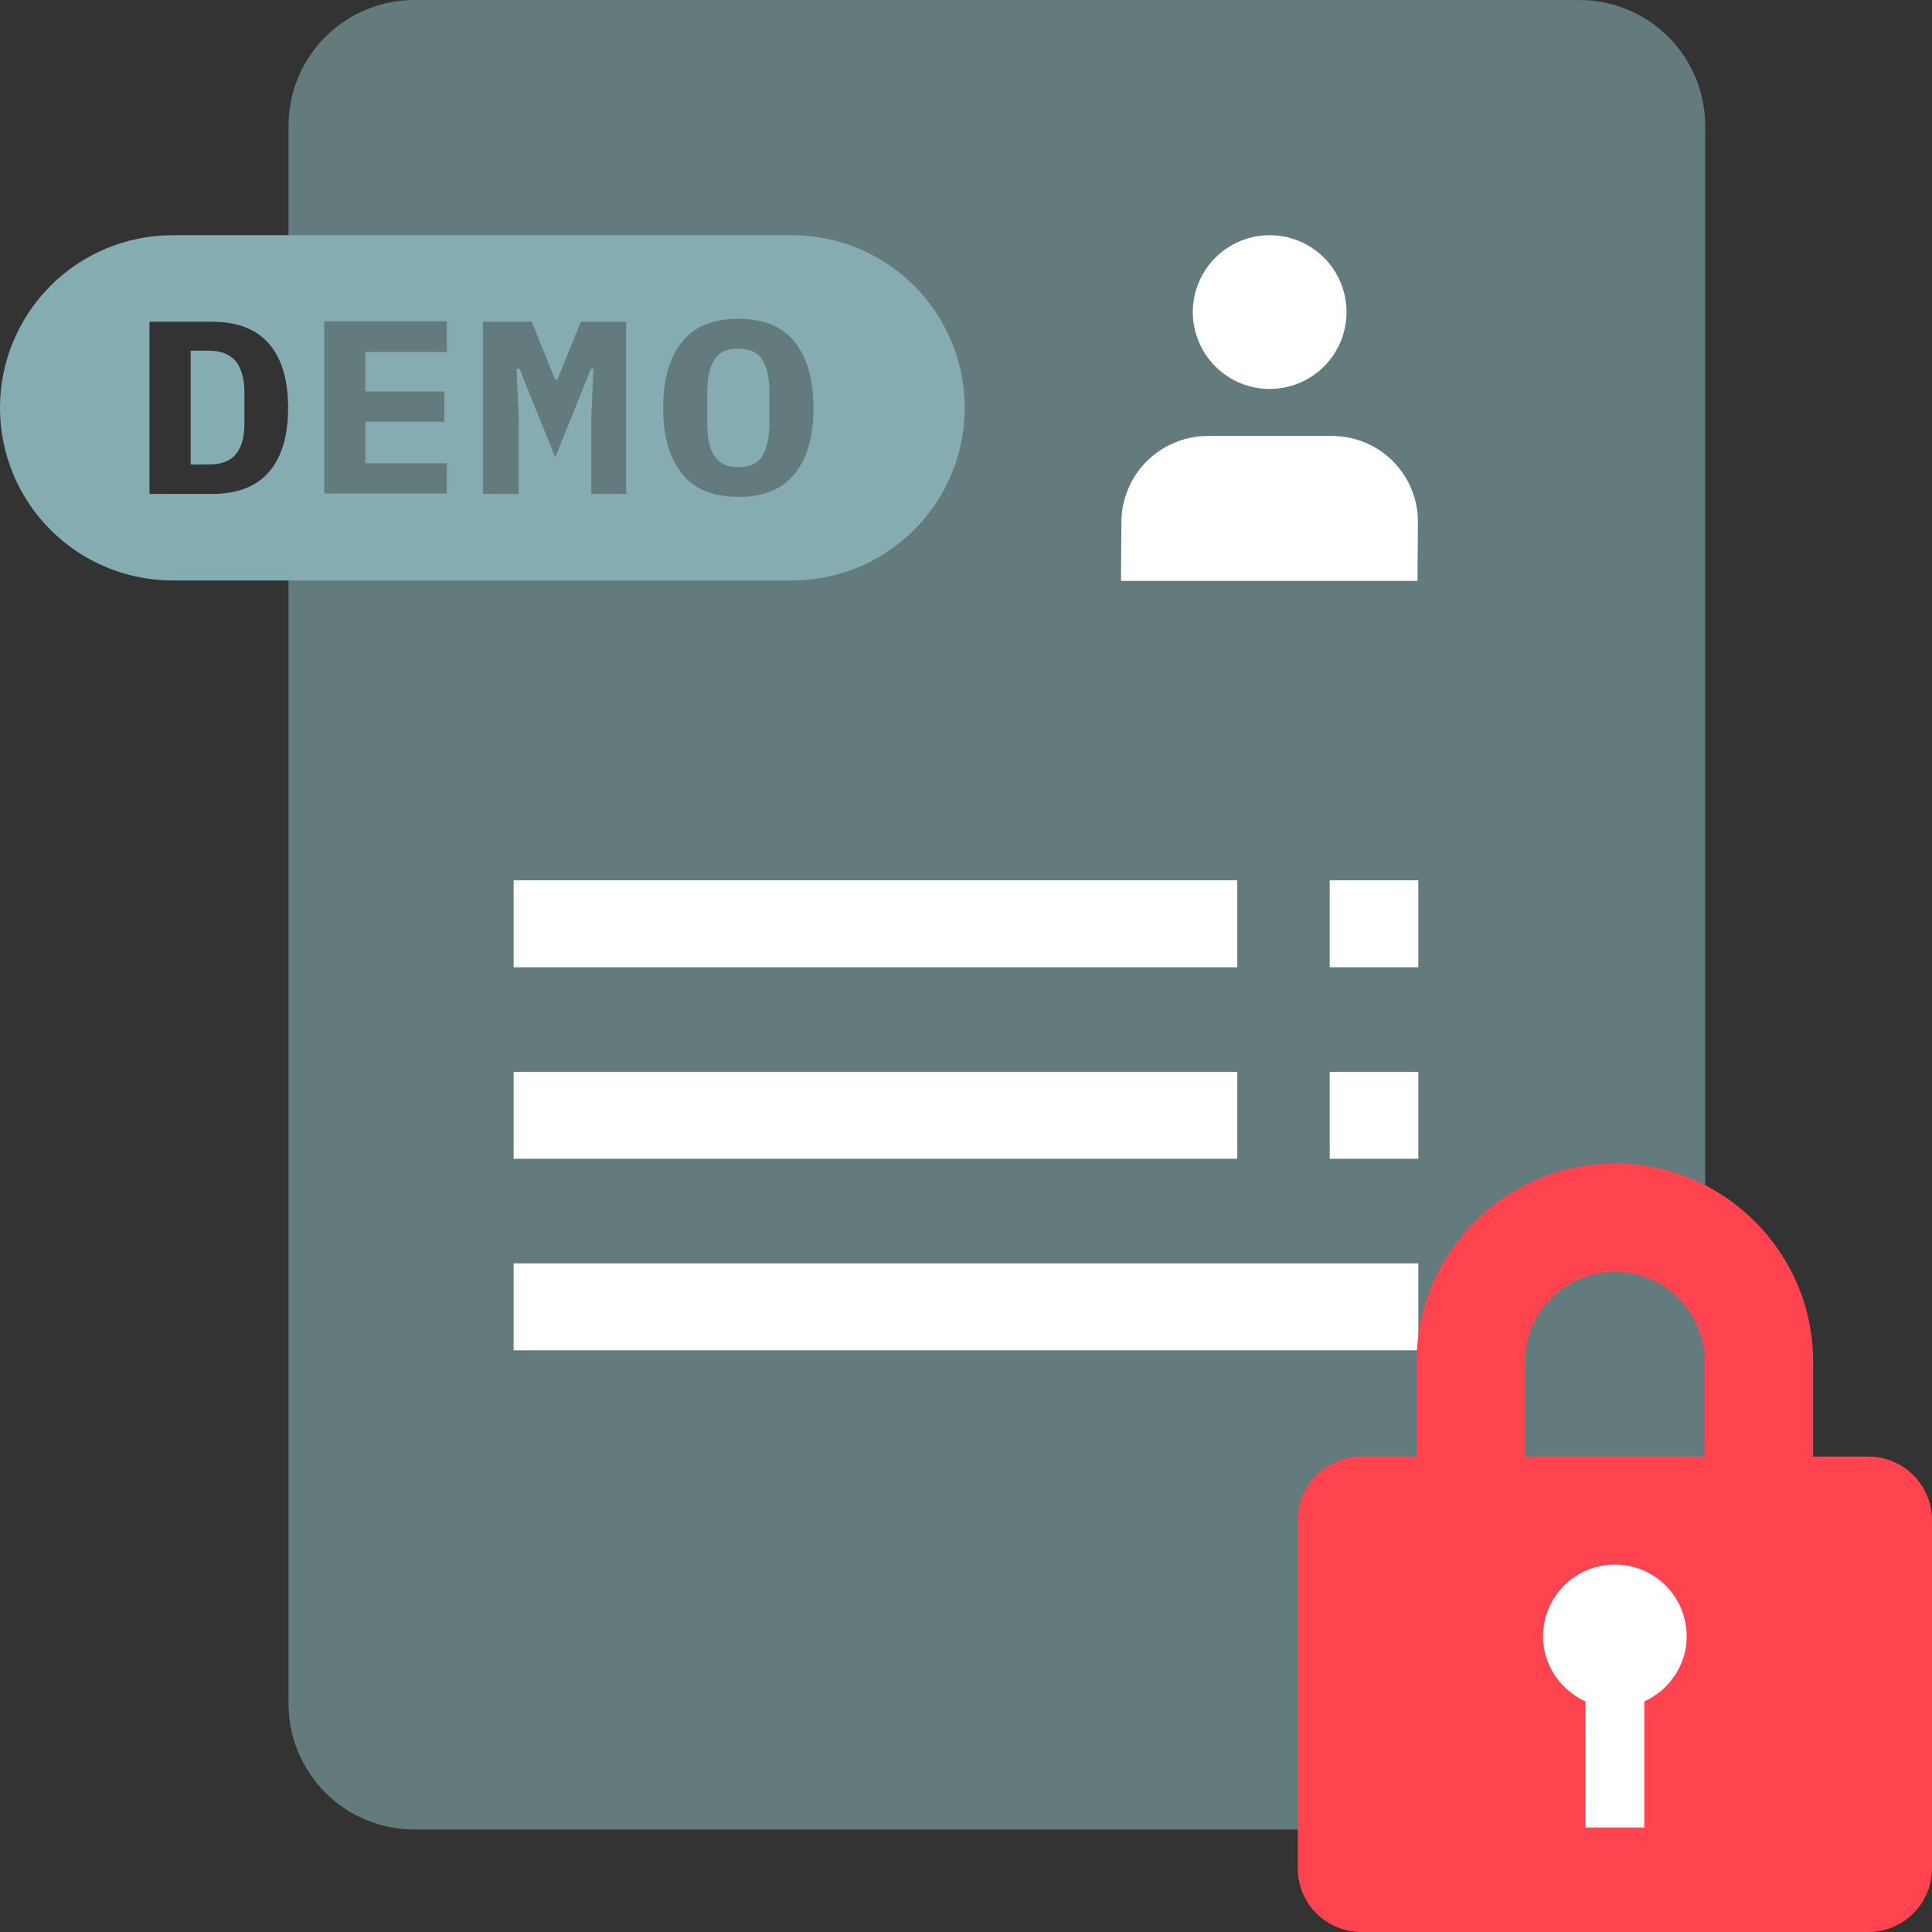<svg width="128" height="128" viewBox="0 0 128 128" fill="none" xmlns="http://www.w3.org/2000/svg">
<rect x="0" y="0" width="128" height="128" fill="#333333" stroke="none"/>
<g id="illustration / deriv / light /  ic-poa-lock-demo" clip-path="url(#clip0_1184_371)">
<path id="Vector" d="M104.626 121.211H27.463C26.367 121.212 25.28 120.997 24.267 120.578C23.254 120.159 22.333 119.545 21.557 118.769C20.782 117.994 20.167 117.073 19.748 116.06C19.329 115.046 19.114 113.96 19.116 112.863V8.347C19.114 7.25 19.329 6.164 19.748 5.151C20.167 4.137 20.782 3.217 21.557 2.441C22.333 1.666 23.254 1.051 24.267 0.632C25.28 0.213 26.367 -0.002 27.463 -0H104.626C105.723 -0.002 106.809 0.213 107.823 0.632C108.836 1.051 109.757 1.666 110.532 2.441C111.308 3.217 111.922 4.137 112.341 5.151C112.76 6.164 112.975 7.25 112.974 8.347V112.863C112.974 117.454 109.245 121.211 104.626 121.211Z" fill="#85ACB0" fill-opacity="0.6"/>
<path id="Vector_2" fill-rule="evenodd" clip-rule="evenodd" d="M11.435 15.583H52.478C53.98 15.583 55.468 15.879 56.855 16.454C58.243 17.029 59.504 17.871 60.566 18.933C61.628 19.995 62.47 21.256 63.045 22.644C63.619 24.032 63.915 25.519 63.915 27.021C63.915 28.523 63.619 30.01 63.044 31.397C62.47 32.785 61.627 34.046 60.565 35.108C59.503 36.17 58.243 37.012 56.855 37.587C55.468 38.161 53.98 38.457 52.478 38.457H11.435C9.933 38.457 8.446 38.161 7.058 37.587C5.67 37.012 4.41 36.169 3.348 35.107C2.286 34.045 1.443 32.784 0.869 31.396C0.294 30.009 -0.002 28.522 -0.001 27.02C-0.001 25.518 0.294 24.031 0.869 22.643C1.444 21.256 2.286 19.995 3.348 18.933C5.493 16.788 8.402 15.583 11.435 15.583ZM14.023 32.725C15.748 32.725 17 32.224 17.835 31.25C18.67 30.276 19.087 28.856 19.087 27.021C19.087 25.184 18.67 23.765 17.835 22.791C17 21.816 15.748 21.316 14.023 21.316H9.905V32.725H14.023ZM24.206 23.32H29.606V21.288H21.481V32.697H29.606V30.693H24.208V27.939H29.439V25.935H24.208L24.206 23.32ZM39.179 32.725H41.487V21.316H38.483L36.924 25.157H36.785L35.227 21.316H31.998V32.725H34.364V27.633L34.226 24.432H34.419L36.785 30.303L39.149 24.432H39.317L39.179 27.632V32.725ZM48.917 32.919C50.614 32.919 51.866 32.391 52.673 31.361C53.48 30.331 53.898 28.884 53.898 27.02C53.898 25.155 53.48 23.708 52.673 22.68C51.866 21.649 50.614 21.121 48.917 21.121C47.22 21.121 45.968 21.649 45.161 22.68C44.353 23.709 43.936 25.157 43.936 27.02C43.936 28.884 44.353 30.331 45.161 31.361C45.968 32.391 47.22 32.919 48.917 32.919ZM48.917 23.1C48.138 23.1 47.61 23.35 47.303 23.879C46.997 24.407 46.858 25.102 46.858 26.021V28.024C46.858 28.942 46.997 29.666 47.304 30.168C47.61 30.668 48.138 30.947 48.917 30.947C49.697 30.947 50.224 30.695 50.531 30.168C50.838 29.64 50.976 28.915 50.976 27.996V26.021C50.976 25.104 50.838 24.38 50.531 23.878C50.226 23.35 49.697 23.1 48.917 23.1ZM13.829 23.232H12.632V30.773H13.856C14.663 30.773 15.275 30.551 15.638 30.077C16.027 29.604 16.193 28.937 16.193 28.047V25.988C16.193 25.096 15.998 24.429 15.638 23.956C15.248 23.483 14.665 23.232 13.829 23.232Z" fill="#85ACB0"/>
<path id="Vector_3" d="M81.975 58.324H34.03V64.084H81.975V58.324ZM93.969 58.324H88.098V64.084H93.969V58.324ZM93.969 71.013H88.098V76.772H93.969V71.013ZM81.975 71.013H34.03V76.772H81.975V71.013ZM93.969 83.702H34.03V89.463H93.969V83.702Z" fill="white"/>
<path id="Vector_4" d="M123.797 96.501H120.124V90.212C120.124 82.977 114.225 77.078 106.99 77.078C99.755 77.078 93.855 82.977 93.855 90.212V96.501H90.183C89.07 96.505 88.003 96.949 87.216 97.736C86.428 98.523 85.984 99.59 85.981 100.703V123.798C85.984 124.912 86.428 125.978 87.215 126.766C88.003 127.553 89.07 127.997 90.183 128.001H123.797C124.91 127.997 125.977 127.553 126.764 126.766C127.551 125.978 127.995 124.911 127.998 123.798V100.703C127.995 99.59 127.551 98.523 126.764 97.736C125.977 96.949 124.91 96.505 123.797 96.501ZM101.035 90.212C101.037 88.633 101.665 87.12 102.781 86.004C103.898 84.887 105.411 84.26 106.99 84.258C108.569 84.26 110.082 84.887 111.199 86.004C112.315 87.12 112.943 88.633 112.945 90.212V96.501H101.007V90.212H101.035Z" fill="#FF444F"/>
<path id="Vector_5" d="M111.747 108.41C111.747 107.786 111.624 107.167 111.385 106.59C111.146 106.012 110.795 105.488 110.354 105.046C109.912 104.604 109.387 104.254 108.81 104.015C108.232 103.776 107.613 103.653 106.989 103.653C106.364 103.653 105.745 103.776 105.168 104.015C104.59 104.254 104.066 104.604 103.624 105.046C103.182 105.488 102.831 106.012 102.592 106.59C102.353 107.167 102.23 107.786 102.23 108.41C102.23 110.331 103.399 111.973 105.041 112.724V121.073H108.937V112.724C110.578 111.973 111.747 110.331 111.747 108.412V108.41ZM84.12 25.769C85.47 25.769 86.766 25.232 87.721 24.277C88.676 23.322 89.212 22.027 89.212 20.676C89.212 19.325 88.676 18.03 87.721 17.075C86.766 16.12 85.47 15.583 84.12 15.583C82.769 15.583 81.474 16.12 80.519 17.075C79.564 18.03 79.027 19.325 79.027 20.676C79.027 22.027 79.564 23.322 80.519 24.277C81.474 25.232 82.769 25.769 84.12 25.769ZM88.238 28.885H80.029C79.276 28.884 78.53 29.032 77.834 29.319C77.138 29.607 76.505 30.029 75.973 30.562C75.44 31.094 75.018 31.727 74.73 32.423C74.442 33.119 74.295 33.865 74.296 34.618L74.269 38.486H93.914L93.942 34.618C93.948 33.865 93.806 33.119 93.522 32.423C93.238 31.726 92.818 31.093 92.287 30.559C91.757 30.026 91.125 29.603 90.43 29.316C89.735 29.029 88.99 28.882 88.238 28.885Z" fill="white"/>
</g>
<defs>
<clipPath id="clip0_1184_371">
<rect width="128" height="128" fill="white"/>
</clipPath>
</defs>
</svg>
